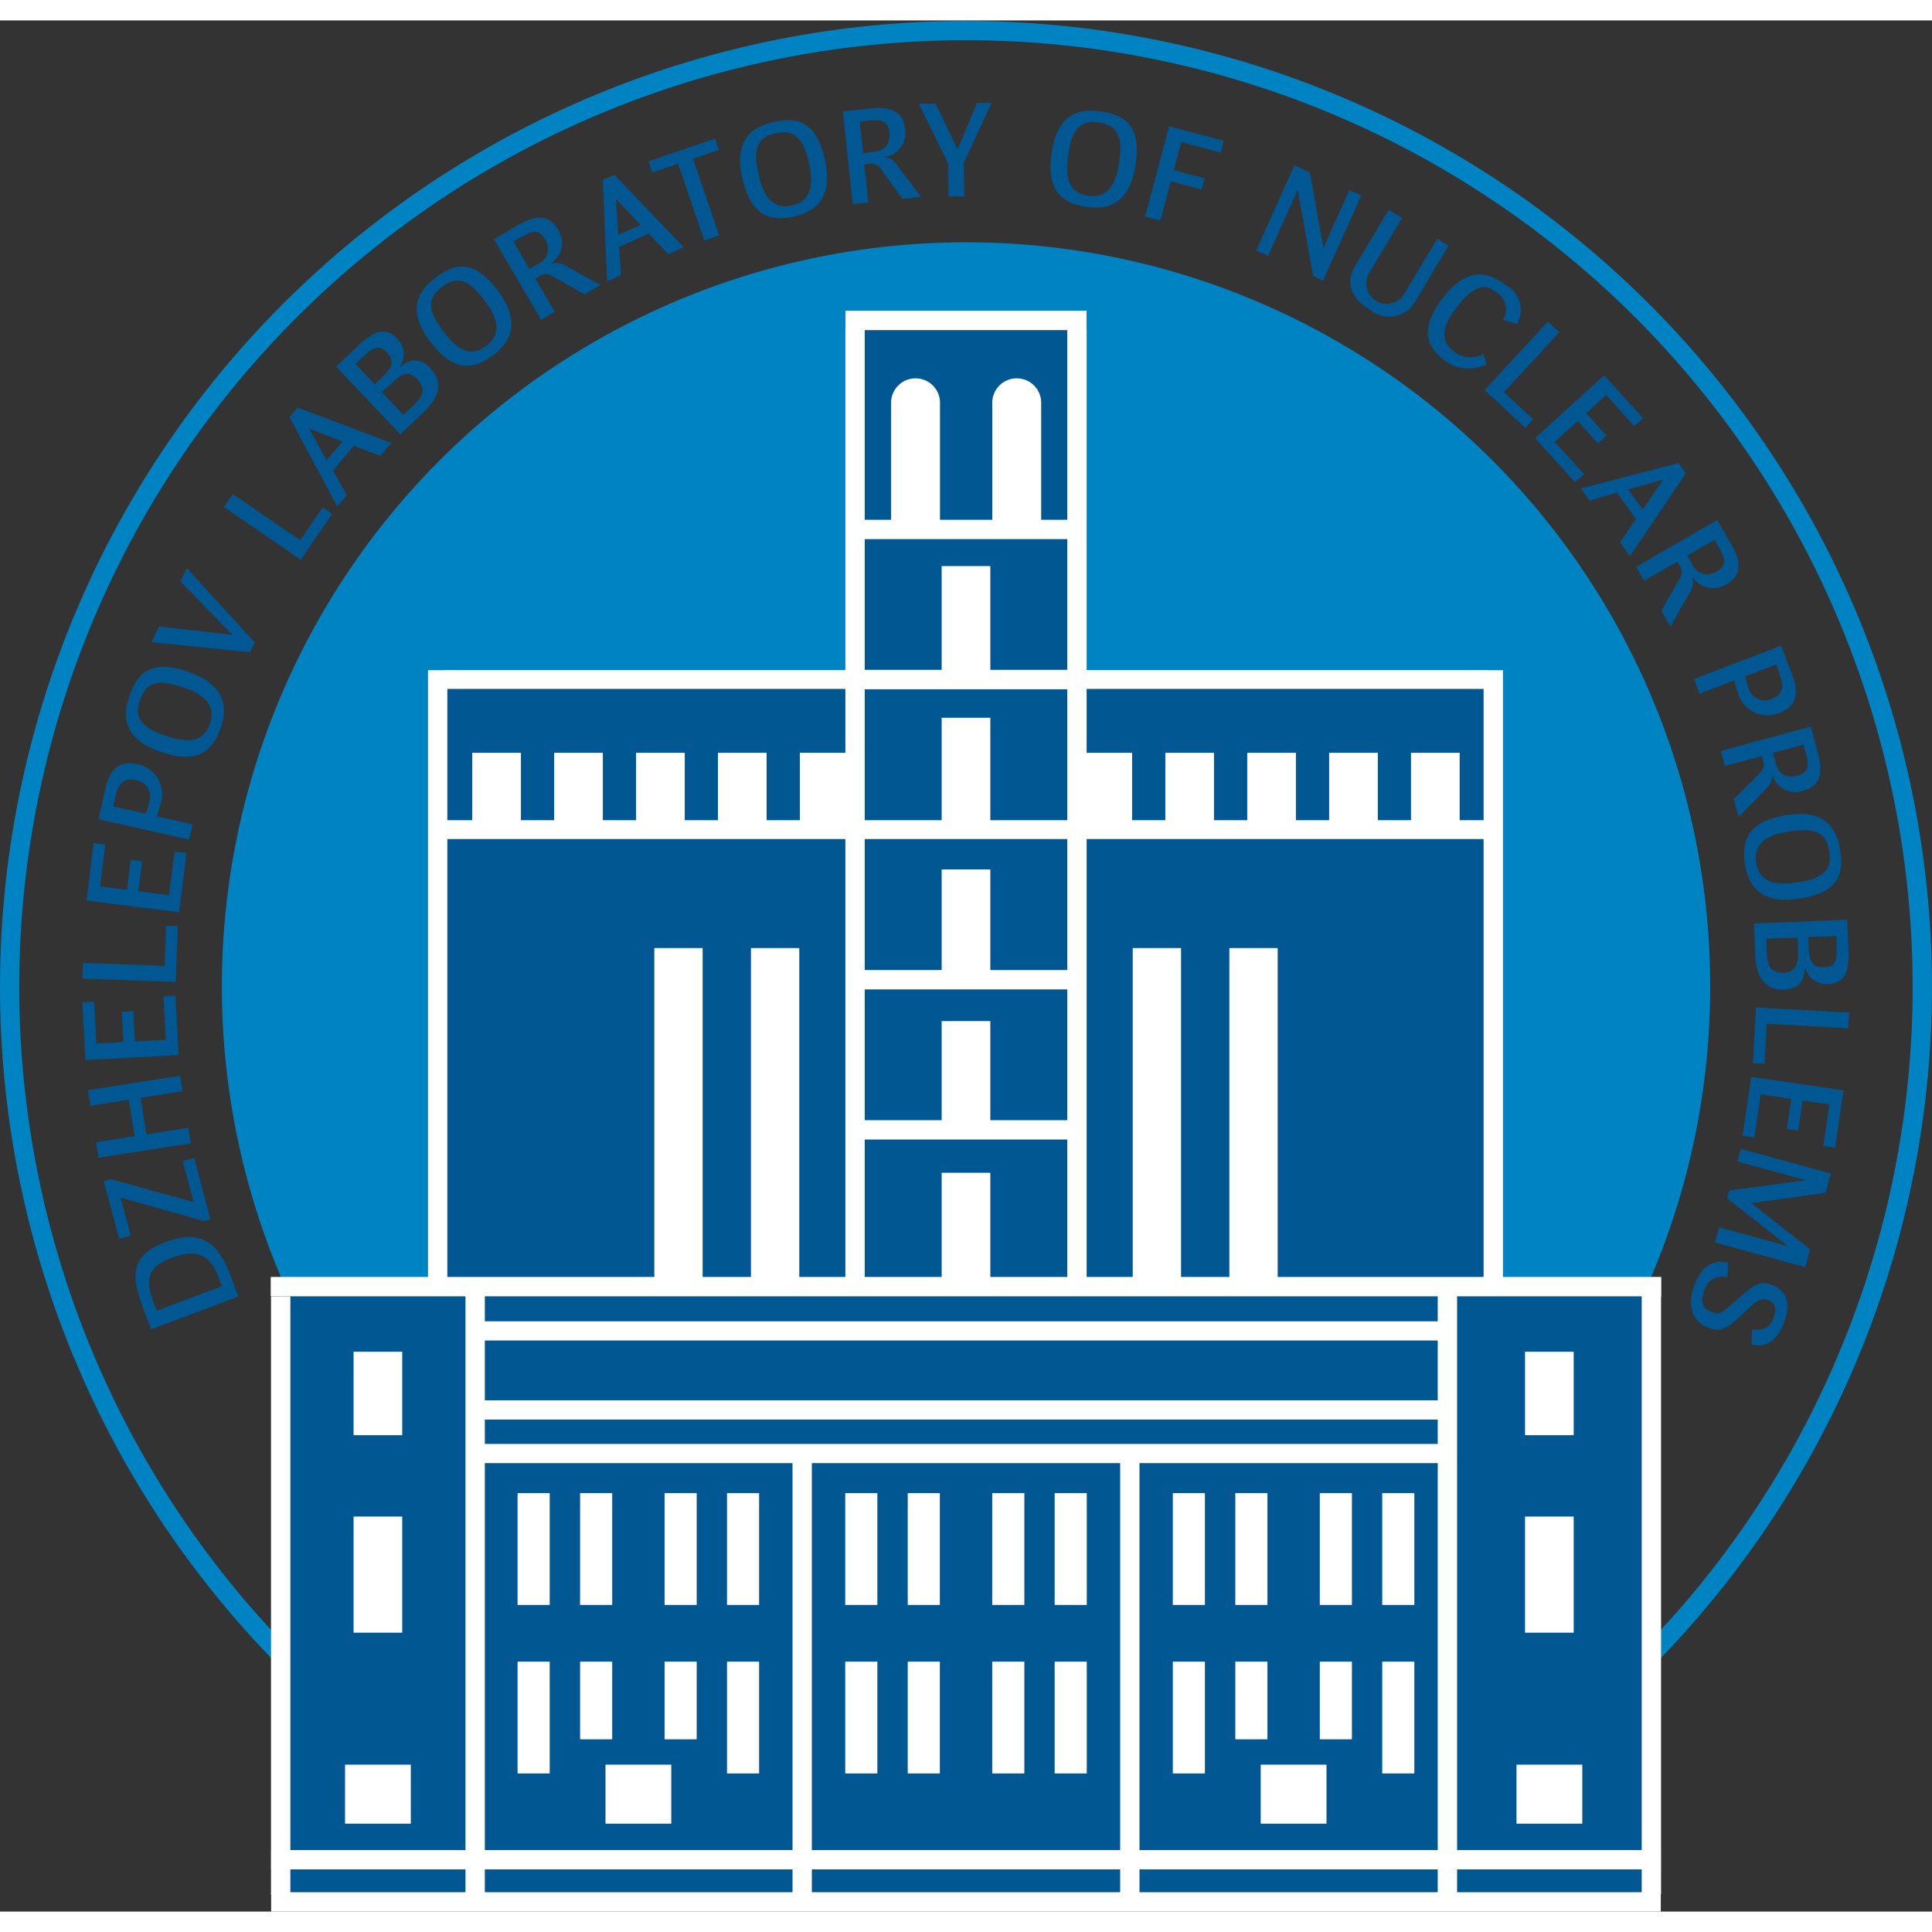 <svg xmlns="http://www.w3.org/2000/svg" width="90" height="90" viewBox="0 0 27.667 27.082">
  <rect x="0" y="0" width="27.667" height="27.082" fill="#333333" stroke="none"/>
  <g id="Group_2804" data-name="Group 2804" transform="translate(-193.156 -191.431)">
    <g id="Group_2692" data-name="Group 2692" transform="translate(193.156 191.431)">
      <path id="Path_7465" data-name="Path 7465" d="M200.915,217.7a13.833,13.833,0,1,1,12.167-.009l-.122-.248a13.557,13.557,0,1,0-11.924.009Z" transform="translate(-193.156 -191.431)" fill="#0083c3"/>
    </g>
    <g id="Group_2693" data-name="Group 2693" transform="translate(196.333 194.608)">
      <circle id="Ellipse_3113" data-name="Ellipse 3113" cx="10.657" cy="10.657" r="10.657" transform="translate(0 0)" fill="#0083c3"/>
    </g>
    <g id="Group_2694" data-name="Group 2694" transform="translate(197.138 195.717)">
      <path id="Path_7466" data-name="Path 7466" d="M362.019,368.286v-8.7h-5.994v-5.143h-3.151v5.143h-5.967v8.7h-2.3v8.756h19.7v-8.756Z" transform="translate(-344.612 -354.439)" fill="#005792"/>
    </g>
    <g id="Group_2695" data-name="Group 2695" transform="translate(194.335 192.609)">
      <path id="Path_7467" data-name="Path 7467" d="M268.312,854.695l.113.3-1.252.468-.128-.342c-.162-.434-.159-.723.334-.907S268.127,854.2,268.312,854.695Zm-.861-.248c-.363.136-.346.35-.244.623l.047.126.933-.349-.054-.145c-.1-.259-.266-.41-.648-.267Z" transform="translate(-266.189 -837.898)" fill="#005792"/>
      <path id="Path_7468" data-name="Path 7468" d="M249.646,811.337l.1-.026,1.187.328-.155-.588.165-.043.23.875-.1.027-1.184-.334.144.546-.165.043Z" transform="translate(-249.34 -795.896)" fill="#005792"/>
      <path id="Path_7469" data-name="Path 7469" d="M242.005,767.08l.6-.095.035.223-1.32.207-.035-.223.55-.086-.082-.522-.55.086-.035-.223,1.32-.207.035.222-.6.095Z" transform="translate(-241.087 -752.306)" fill="#005792"/>
      <path id="Path_7470" data-name="Path 7470" d="M239.341,722.516l.046.853-1.335.072-.045-.828.17-.009.032.6.388-.021-.023-.433.164-.009.023.433.442-.024-.034-.624Z" transform="translate(-238.008 -709.731)" fill="#005792"/>
      <path id="Path_7471" data-name="Path 7471" d="M239.465,684.482l-.028.8-1.336-.047.008-.225,1.169.041.02-.571Z" transform="translate(-238.099 -672.691)" fill="#005792"/>
      <path id="Path_7472" data-name="Path 7472" d="M241.741,639.6l-.107.847-1.326-.167.1-.823.169.021-.075.6.385.048.054-.43.163.021-.054.43.44.055.078-.62Z" transform="translate(-240.248 -628.854)" fill="#005792"/>
      <path id="Path_7473" data-name="Path 7473" d="M247.539,596.5a.871.871,0,0,1-.051.157l.517.116-.049.22-1.3-.293.085-.38c.049-.218.127-.486.472-.408A.439.439,0,0,1,247.539,596.5Zm-.642-.113-.029.131.464.1a1.314,1.314,0,0,0,.049-.158.239.239,0,0,0-.2-.321C246.974,596.093,246.923,596.268,246.9,596.384Z" transform="translate(-246.425 -586.439)" fill="#005792"/>
      <path id="Path_7474" data-name="Path 7474" d="M263.132,544.327c-.127.365-.363.515-.866.341-.549-.191-.533-.532-.442-.794s.248-.557.839-.352C263.172,543.7,263.247,544,263.132,544.327Zm-.582-.593c-.429-.149-.523.053-.572.192-.055.157-.088.358.33.5l.064.022c.433.15.554-.032.605-.179s.066-.368-.364-.517Z" transform="translate(-261.151 -535.374)" fill="#005792"/>
      <path id="Path_7475" data-name="Path 7475" d="M276.151,489.7l.972,1.066-.067.14-1.412-.145.107-.224,1.051.119-.743-.763Z" transform="translate(-274.654 -483.036)" fill="#005792"/>
      <path id="Path_7476" data-name="Path 7476" d="M316.584,449.658l-.451.657-1.1-.756.127-.186.965.662.323-.472Z" transform="translate(-313.006 -443.77)" fill="#005792"/>
      <path id="Path_7477" data-name="Path 7477" d="M352.275,402.778l-.158.186-.378-.145-.3.355.2.353-.139.163-.683-1.28.118-.138Zm-.7-.021-.478-.183.251.45Z" transform="translate(-347.85 -397.906)" fill="#005792"/>
      <path id="Path_7478" data-name="Path 7478" d="M377.5,362.028l-.341.323-.919-.97.286-.271c.164-.155.379-.349.58-.137a.309.309,0,0,1,.054.4l.009.01a.273.273,0,0,1,.42.022C377.854,361.68,377.577,361.955,377.5,362.028Zm-.86-.8-.122.116.275.29.122-.116c.111-.105.178-.208.048-.346C376.851,361.057,376.75,361.126,376.64,361.23Zm.355.427-.1.091.309.326.136-.129c.114-.108.214-.22.059-.384S377.115,361.545,377,361.658Z" transform="translate(-372.606 -357.602)" fill="#005792"/>
      <path id="Path_7479" data-name="Path 7479" d="M421.2,326.644c-.309.232-.589.224-.908-.2-.349-.465-.145-.739.078-.906s.517-.324.893.178C421.584,326.145,421.479,326.434,421.2,326.644Zm-.151-.817c-.273-.363-.463-.249-.582-.16-.133.1-.273.248-.008.6l.041.055c.275.367.477.283.6.19s.26-.268-.012-.632Z" transform="translate(-415.316 -323.029)" fill="#005792"/>
      <path id="Path_7480" data-name="Path 7480" d="M463.717,299.874l-.228.134-.474-.268a.15.15,0,0,0-.174.014l-.054.032.277.472-.194.114-.677-1.152.338-.2c.2-.115.428-.194.573.052a.351.351,0,0,1-.084.488l0,.007a.28.28,0,0,1,.238.053Zm-1.149-.677-.095.056.229.39.108-.063a.237.237,0,0,0,.108-.369C462.823,299.047,462.687,299.127,462.568,299.2Z" transform="translate(-456.299 -297.264)" fill="#005792"/>
      <path id="Path_7481" data-name="Path 7481" d="M522.783,276.571l-.223.1-.278-.295-.426.189.029.406-.2.087-.062-1.45.166-.074Zm-.619-.32-.352-.372.032.514Z" transform="translate(-514.17 -274.501)" fill="#005792"/>
      <path id="Path_7482" data-name="Path 7482" d="M547.316,255.994l-.371.126.375,1.1-.213.072-.375-1.1-.371.126-.055-.161.955-.324Z" transform="translate(-538.2 -255.318)" fill="#005792"/>
      <path id="Path_7483" data-name="Path 7483" d="M597,247.109c-.377.084-.629-.039-.745-.558-.126-.567.173-.733.444-.793s.6-.082.74.53C597.555,246.813,597.34,247.033,597,247.109Zm.2-.806c-.1-.444-.32-.418-.464-.386-.163.036-.351.113-.255.545l.015.067c.1.447.318.455.47.421s.348-.137.249-.581Z" transform="translate(-586.806 -245.479)" fill="#005792"/>
      <path id="Path_7484" data-name="Path 7484" d="M653.2,240.357l-.264.028-.321-.44a.15.15,0,0,0-.164-.059l-.062.007.058.544-.224.024-.141-1.329.39-.041c.226-.024.47,0,.5.284a.351.351,0,0,1-.278.41v.008c.088.006.139.073.195.147Zm-.767-1.091-.109.012.048.45.124-.013c.156-.017.273-.08.251-.291C652.723,239.234,652.567,239.251,652.429,239.265Z" transform="translate(-641.191 -239.008)" fill="#005792"/>
      <path id="Path_7485" data-name="Path 7485" d="M694.7,236.238l-.4.862.008.481-.225,0-.008-.477-.419-.853.242,0,.314.658.277-.667Z" transform="translate(-681.678 -236.238)" fill="#005792"/>
      <path id="Path_7486" data-name="Path 7486" d="M765.906,241.881c-.382-.058-.573-.264-.492-.79.088-.574.426-.62.7-.578s.593.142.5.762C766.533,241.806,766.253,241.934,765.906,241.881Zm.477-.679c.069-.449-.147-.505-.293-.527-.165-.025-.368-.022-.435.416l-.01.067c-.069.453.132.539.285.563s.374,0,.443-.451Z" transform="translate(-751.53 -240.389)" fill="#005792"/>
      <path id="Path_7487" data-name="Path 7487" d="M817.99,249.5l-.565-.15-.107.4.441.117-.043.161-.441-.117-.149.562-.218-.058.342-1.292.783.207Z" transform="translate(-801.688 -248.785)" fill="#005792"/>
      <path id="Path_7488" data-name="Path 7488" d="M878.2,272.051l-.142-.064-.222-1.235-.424.945-.171-.077.547-1.219.223.1.194,1.081.371-.827.171.077Z" transform="translate(-860.432 -269.503)" fill="#005792"/>
      <path id="Path_7489" data-name="Path 7489" d="M929.616,295.979a.431.431,0,0,1-.675.133c-.34-.2-.291-.462-.21-.6l.49-.821.193.116-.462.774a.292.292,0,1,0,.5.3l.464-.777.161.1Z" transform="translate(-910.514 -293.157)" fill="#005792"/>
      <path id="Path_7490" data-name="Path 7490" d="M971.712,330.984a.555.555,0,0,1-.589-.048c-.19-.144-.428-.384-.034-.9.309-.407.609-.408.891-.194a.408.408,0,0,1,.171.567l-.2-.059a.286.286,0,0,0-.085-.39c-.109-.082-.272-.192-.57.2l-.03.039c-.256.338-.142.51-.023.6a.392.392,0,0,0,.431.039Z" transform="translate(-951.607 -327.239)" fill="#005792"/>
      <path id="Path_7491" data-name="Path 7491" d="M1002.317,356.96l-.585-.541.907-.982.165.153-.794.859.42.388Z" transform="translate(-981.652 -352.303)" fill="#005792"/>
      <path id="Path_7492" data-name="Path 7492" d="M1029.829,386.327l-.573-.633.991-.9.556.615-.126.114-.4-.445-.288.26.291.322-.122.11-.291-.322-.329.3.419.463Z" transform="translate(-1008.453 -380.891)" fill="#005792"/>
      <path id="Path_7493" data-name="Path 7493" d="M1054.858,433.983l-.143-.2.23-.334-.274-.377-.391.113-.126-.173,1.4-.364.107.147Zm.183-.672.29-.422-.5.138Z" transform="translate(-1032.696 -427.488)" fill="#005792"/>
      <path id="Path_7494" data-name="Path 7494" d="M1084.827,465.343l-.132-.23.272-.472a.15.15,0,0,0-.013-.174l-.031-.054-.474.273-.113-.2,1.158-.668.2.339c.114.2.191.43-.057.572a.35.35,0,0,1-.488-.088l-.007,0a.28.28,0,0,1-.055.237Zm.687-1.143-.055-.1-.392.226.063.108a.237.237,0,0,0,.368.111C1085.661,464.455,1085.583,464.319,1085.514,464.2Z" transform="translate(-1062.084 -457.84)" fill="#005792"/>
      <path id="Path_7495" data-name="Path 7495" d="M1116.633,532.656a.9.9,0,0,1-.045-.159l-.5.189-.08-.21,1.249-.477.139.364c.08.209.163.475-.168.6A.439.439,0,0,1,1116.633,532.656Zm.6-.261-.048-.126-.444.169a1.33,1.33,0,0,0,.046.159.239.239,0,0,0,.341.16C1117.327,532.681,1117.273,532.507,1117.231,532.4Z" transform="translate(-1092.929 -524.223)" fill="#005792"/>
      <path id="Path_7496" data-name="Path 7496" d="M1130.641,577.263l-.069-.256.384-.386a.15.15,0,0,0,.032-.171l-.016-.06-.528.143-.059-.217,1.29-.35.1.378c.059.219.075.464-.2.539a.351.351,0,0,1-.449-.21l-.007,0c.008.088-.05.149-.114.215Zm.956-.93-.029-.106-.437.118.033.121c.041.152.123.257.327.2C1131.675,576.618,1131.633,576.466,1131.6,576.333Z" transform="translate(-1106.922 -567.033)" fill="#005792"/>
      <path id="Path_7497" data-name="Path 7497" d="M1143.3,624.366c-.059-.382.079-.625.6-.707.574-.089.72.22.763.495s.043.608-.576.7C1143.565,624.941,1143.359,624.712,1143.3,624.366Zm.792.251c.449-.07.438-.292.415-.438-.026-.165-.09-.358-.528-.29l-.067.01c-.453.07-.474.288-.451.442s.115.356.564.286Z" transform="translate(-1119.491 -613.458)" fill="#005792"/>
      <path id="Path_7498" data-name="Path 7498" d="M1148.538,681.792l-.019-.469,1.335-.053.016.393c.009.225.013.515-.279.526a.308.308,0,0,1-.333-.22h-.013c-.009.1-.021.291-.293.3C1148.567,682.287,1148.542,681.9,1148.538,681.792Zm.61-.136-.005-.132-.448.018.007.187c.006.157.025.306.25.3C1149.162,682.017,1149.155,681.821,1149.148,681.656Zm.556.014-.007-.168-.4.016.007.168c.006.153.039.271.228.264C1149.7,681.943,1149.71,681.821,1149.7,681.67Z" transform="translate(-1124.58 -669.569)" fill="#005792"/>
      <path id="Path_7499" data-name="Path 7499" d="M1147.892,729.8l.044-.8,1.334.074-.012.225-1.168-.065-.032.571Z" transform="translate(-1123.969 -716.044)" fill="#005792"/>
      <path id="Path_7500" data-name="Path 7500" d="M1142.26,767.679l.124-.845,1.322.194-.12.82-.169-.025.087-.594-.384-.056-.063.429-.163-.024.063-.429-.438-.064-.09.618Z" transform="translate(-1118.485 -752.884)" fill="#005792"/>
      <path id="Path_7501" data-name="Path 7501" d="M1127.3,807.412l.059-.217.984.269-.87-.685.031-.113,1.1-.144-.982-.269.049-.181,1.289.353-.076.276-1.062.147.841.662-.07.256Z" transform="translate(-1103.92 -791.09)" fill="#005792"/>
      <path id="Path_7502" data-name="Path 7502" d="M1114.3,867.812c.158-.384.41-.315.475-.3l-.011.212a.258.258,0,0,0-.323.174c-.057.138-.06.256.085.315.126.052.164.014.311-.114l.156-.136c.2-.173.279-.186.423-.127.208.086.269.266.143.573s-.322.3-.449.28l.009-.221c.156.015.248-.021.3-.152.042-.1.057-.214-.062-.263-.088-.036-.137-.026-.292.119l-.157.144c-.172.16-.269.19-.438.12C1114.254,868.346,1114.181,868.11,1114.3,867.812Z" transform="translate(-1091.207 -850.901)" fill="#005792"/>
    </g>
    <g id="Group_2698" data-name="Group 2698" transform="translate(205.262 195.848)">
      <g id="Group_2696" data-name="Group 2696" transform="translate(3.178 0)">
        <rect id="Rectangle_1630" data-name="Rectangle 1630" width="0.277" height="13.715" fill="#fff"/>
      </g>
      <g id="Group_2697" data-name="Group 2697" transform="translate(0 0)">
        <rect id="Rectangle_1631" data-name="Rectangle 1631" width="0.277" height="13.715" fill="#fff"/>
      </g>
    </g>
    <g id="Group_2701" data-name="Group 2701" transform="translate(199.285 200.736)">
      <g id="Group_2699" data-name="Group 2699" transform="translate(15.117 0)">
        <rect id="Rectangle_1632" data-name="Rectangle 1632" width="0.277" height="8.879" fill="#fff"/>
      </g>
      <g id="Group_2700" data-name="Group 2700" transform="translate(0 0)">
        <rect id="Rectangle_1633" data-name="Rectangle 1633" width="0.277" height="8.879" fill="#fff"/>
      </g>
    </g>
    <g id="Group_2702" data-name="Group 2702" transform="translate(199.511 202.884)">
      <line id="Line_449" data-name="Line 449" x2="14.957" transform="translate(0 0.135)" fill="#1d1d1b"/>
      <rect id="Rectangle_1634" data-name="Rectangle 1634" width="14.957" height="0.27" transform="translate(0 0)" fill="#fff"/>
    </g>
    <g id="Group_2703" data-name="Group 2703" transform="translate(199.511 200.734)">
      <line id="Line_450" data-name="Line 450" x2="14.957" transform="translate(0 0.135)" fill="#1d1d1b"/>
      <rect id="Rectangle_1635" data-name="Rectangle 1635" width="14.957" height="0.27" transform="translate(0 0)" fill="#fff"/>
    </g>
    <g id="Group_2704" data-name="Group 2704" transform="translate(205.506 200.731)">
      <line id="Line_451" data-name="Line 451" x2="2.967" transform="translate(0 0.138)" fill="#1d1d1b"/>
      <rect id="Rectangle_1636" data-name="Rectangle 1636" width="2.967" height="0.277" transform="translate(0 0)" fill="#fff"/>
    </g>
    <g id="Group_2705" data-name="Group 2705" transform="translate(205.506 205.03)">
      <line id="Line_452" data-name="Line 452" x2="2.967" transform="translate(0 0.138)" fill="#1d1d1b"/>
      <rect id="Rectangle_1637" data-name="Rectangle 1637" width="2.967" height="0.277" transform="translate(0)" fill="#fff"/>
    </g>
    <g id="Group_2706" data-name="Group 2706" transform="translate(205.506 207.18)">
      <line id="Line_453" data-name="Line 453" x2="2.967" transform="translate(0 0.138)" fill="#1d1d1b"/>
      <rect id="Rectangle_1638" data-name="Rectangle 1638" width="2.967" height="0.277" transform="translate(0 0)" fill="#fff"/>
    </g>
    <g id="Group_2707" data-name="Group 2707" transform="translate(199.917 211.816)">
      <line id="Line_454" data-name="Line 454" x2="13.96" transform="translate(0 0.137)" fill="#1d1d1b"/>
      <rect id="Rectangle_1639" data-name="Rectangle 1639" width="13.96" height="0.275" transform="translate(0 0)" fill="#fff"/>
    </g>
    <g id="Group_2708" data-name="Group 2708" transform="translate(197.039 218.236)">
      <line id="Line_455" data-name="Line 455" x2="19.9" transform="translate(0 0.138)" fill="#1d1d1b"/>
      <rect id="Rectangle_1640" data-name="Rectangle 1640" width="19.9" height="0.277" transform="translate(0 0)" fill="#fff"/>
    </g>
    <g id="Group_2709" data-name="Group 2709" transform="translate(197.039 217.632)">
      <line id="Line_456" data-name="Line 456" x2="19.9" transform="translate(0 0.138)" fill="#1d1d1b"/>
      <rect id="Rectangle_1641" data-name="Rectangle 1641" width="19.9" height="0.277" transform="translate(0 0)" fill="#fff"/>
    </g>
    <g id="Group_2710" data-name="Group 2710" transform="translate(199.998 210.06)">
      <line id="Line_457" data-name="Line 457" x2="13.894" transform="translate(0 0.137)" fill="#1d1d1b"/>
      <rect id="Rectangle_1642" data-name="Rectangle 1642" width="13.894" height="0.275" transform="translate(0 0)" fill="#fff"/>
    </g>
    <g id="Group_2711" data-name="Group 2711" transform="translate(199.998 211.192)">
      <line id="Line_458" data-name="Line 458" x2="13.848" transform="translate(0 0.137)" fill="#1d1d1b"/>
      <rect id="Rectangle_1643" data-name="Rectangle 1643" width="13.848" height="0.275" transform="translate(0 0)" fill="#fff"/>
    </g>
    <g id="Group_2712" data-name="Group 2712" transform="translate(205.307 198.582)">
      <line id="Line_459" data-name="Line 459" x2="3.365" transform="translate(0 0.138)" fill="#1d1d1b"/>
      <rect id="Rectangle_1644" data-name="Rectangle 1644" width="3.365" height="0.277" transform="translate(0 0)" fill="#fff"/>
    </g>
    <g id="Group_2713" data-name="Group 2713" transform="translate(205.263 195.589)">
      <line id="Line_460" data-name="Line 460" x2="3.453" transform="translate(0 0.138)" fill="#1d1d1b"/>
      <rect id="Rectangle_1645" data-name="Rectangle 1645" width="3.453" height="0.277" transform="translate(0 0)" fill="#fff"/>
    </g>
    <g id="Group_2714" data-name="Group 2714" transform="translate(197.033 209.425)">
      <rect id="Rectangle_1646" data-name="Rectangle 1646" width="19.913" height="0.277" transform="translate(0 0)" fill="#fff"/>
    </g>
    <g id="Group_2721" data-name="Group 2721" transform="translate(202.526 204.715)">
      <g id="Group_2717" data-name="Group 2717" transform="translate(0 0)">
        <g id="Group_2715" data-name="Group 2715" transform="translate(1.384)">
          <rect id="Rectangle_1647" data-name="Rectangle 1647" width="0.692" height="4.759" fill="#fff"/>
        </g>
        <g id="Group_2716" data-name="Group 2716">
          <rect id="Rectangle_1648" data-name="Rectangle 1648" width="0.692" height="4.759" fill="#fff"/>
        </g>
      </g>
      <g id="Group_2720" data-name="Group 2720" transform="translate(6.851 0)">
        <g id="Group_2718" data-name="Group 2718" transform="translate(1.384)">
          <rect id="Rectangle_1649" data-name="Rectangle 1649" width="0.692" height="4.759" fill="#fff"/>
        </g>
        <g id="Group_2719" data-name="Group 2719">
          <rect id="Rectangle_1650" data-name="Rectangle 1650" width="0.692" height="4.759" fill="#fff"/>
        </g>
      </g>
    </g>
    <g id="Group_2730" data-name="Group 2730" transform="translate(205.917 196.557)">
      <g id="Group_2722" data-name="Group 2722" transform="translate(0.724 2.688)">
        <rect id="Rectangle_1651" data-name="Rectangle 1651" width="0.697" height="1.64" fill="#fff"/>
      </g>
      <g id="Group_2725" data-name="Group 2725" transform="translate(0 0)">
        <g id="Group_2723" data-name="Group 2723">
          <path id="Rectangle_1652" data-name="Rectangle 1652" d="M.348,0h0A.348.348,0,0,1,.7.348V2.166a0,0,0,0,1,0,0H0a0,0,0,0,1,0,0V.348A.348.348,0,0,1,.348,0Z" fill="#fff"/>
        </g>
        <g id="Group_2724" data-name="Group 2724" transform="translate(1.449)">
          <path id="Rectangle_1653" data-name="Rectangle 1653" d="M.348,0h0A.348.348,0,0,1,.7.348V2.166a0,0,0,0,1,0,0H0a0,0,0,0,1,0,0V.348A.348.348,0,0,1,.348,0Z" fill="#fff"/>
        </g>
      </g>
      <g id="Group_2726" data-name="Group 2726" transform="translate(0.724 4.86)">
        <rect id="Rectangle_1654" data-name="Rectangle 1654" width="0.697" height="1.64" fill="#fff"/>
      </g>
      <g id="Group_2727" data-name="Group 2727" transform="translate(0.724 7.032)">
        <rect id="Rectangle_1655" data-name="Rectangle 1655" width="0.697" height="1.64" fill="#fff"/>
      </g>
      <g id="Group_2728" data-name="Group 2728" transform="translate(0.724 9.204)">
        <rect id="Rectangle_1656" data-name="Rectangle 1656" width="0.697" height="1.64" fill="#fff"/>
      </g>
      <g id="Group_2729" data-name="Group 2729" transform="translate(0.724 11.376)">
        <rect id="Rectangle_1657" data-name="Rectangle 1657" width="0.697" height="1.64" fill="#fff"/>
      </g>
    </g>
    <g id="Group_2745" data-name="Group 2745" transform="translate(197.037 209.693)">
      <g id="Group_2733" data-name="Group 2733" transform="translate(0 0.002)">
        <g id="Group_2731" data-name="Group 2731" transform="translate(2.785)">
          <rect id="Rectangle_1658" data-name="Rectangle 1658" width="0.277" height="8.571" fill="#fff"/>
        </g>
        <g id="Group_2732" data-name="Group 2732" transform="translate(0 0.008)">
          <rect id="Rectangle_1659" data-name="Rectangle 1659" width="0.277" height="8.571" fill="#fff"/>
        </g>
      </g>
      <g id="Group_2736" data-name="Group 2736" transform="translate(16.708 0)">
        <g id="Group_2734" data-name="Group 2734" transform="translate(0 0.002)">
          <rect id="Rectangle_1660" data-name="Rectangle 1660" width="0.277" height="8.571" fill="#fff"/>
        </g>
        <g id="Group_2735" data-name="Group 2735" transform="translate(2.921)">
          <rect id="Rectangle_1661" data-name="Rectangle 1661" width="0.277" height="8.571" fill="#fff"/>
        </g>
      </g>
      <g id="Group_2740" data-name="Group 2740" transform="translate(1.06 0.803)">
        <g id="Group_2737" data-name="Group 2737" transform="translate(0.122)">
          <rect id="Rectangle_1662" data-name="Rectangle 1662" width="0.697" height="1.195" fill="#fff"/>
        </g>
        <g id="Group_2738" data-name="Group 2738" transform="translate(0.122 2.36)">
          <rect id="Rectangle_1663" data-name="Rectangle 1663" width="0.697" height="1.663" fill="#fff"/>
        </g>
        <g id="Group_2739" data-name="Group 2739" transform="translate(0 5.913)">
          <rect id="Rectangle_1664" data-name="Rectangle 1664" width="0.942" height="0.845" fill="#fff"/>
        </g>
      </g>
      <g id="Group_2744" data-name="Group 2744" transform="translate(17.836 0.803)">
        <g id="Group_2741" data-name="Group 2741" transform="translate(0.122)">
          <rect id="Rectangle_1665" data-name="Rectangle 1665" width="0.697" height="1.195" fill="#fff"/>
        </g>
        <g id="Group_2742" data-name="Group 2742" transform="translate(0.122 2.36)">
          <rect id="Rectangle_1666" data-name="Rectangle 1666" width="0.697" height="1.663" fill="#fff"/>
        </g>
        <g id="Group_2743" data-name="Group 2743" transform="translate(0 5.913)">
          <rect id="Rectangle_1667" data-name="Rectangle 1667" width="0.942" height="0.845" fill="#fff"/>
        </g>
      </g>
    </g>
    <g id="Group_2792" data-name="Group 2792" transform="translate(200.568 211.954)">
      <g id="Group_2746" data-name="Group 2746" transform="translate(8.629 0)">
        <rect id="Rectangle_1668" data-name="Rectangle 1668" width="0.277" height="6.314" fill="#fff"/>
      </g>
      <g id="Group_2747" data-name="Group 2747" transform="translate(3.937 0)">
        <rect id="Rectangle_1669" data-name="Rectangle 1669" width="0.277" height="6.314" fill="#fff"/>
      </g>
      <g id="Group_2762" data-name="Group 2762" transform="translate(9.383 0.567)">
        <g id="Group_2760" data-name="Group 2760">
          <g id="Group_2750" data-name="Group 2750">
            <g id="Group_2748" data-name="Group 2748">
              <rect id="Rectangle_1670" data-name="Rectangle 1670" width="0.46" height="1.601" fill="#fff"/>
            </g>
            <g id="Group_2749" data-name="Group 2749" transform="translate(0 2.413)">
              <rect id="Rectangle_1671" data-name="Rectangle 1671" width="0.46" height="1.601" fill="#fff"/>
            </g>
          </g>
          <g id="Group_2753" data-name="Group 2753" transform="translate(2.999)">
            <g id="Group_2751" data-name="Group 2751">
              <rect id="Rectangle_1672" data-name="Rectangle 1672" width="0.46" height="1.601" fill="#fff"/>
            </g>
            <g id="Group_2752" data-name="Group 2752" transform="translate(0 2.413)">
              <rect id="Rectangle_1673" data-name="Rectangle 1673" width="0.46" height="1.601" fill="#fff"/>
            </g>
          </g>
          <g id="Group_2756" data-name="Group 2756" transform="translate(0.895)">
            <g id="Group_2754" data-name="Group 2754">
              <rect id="Rectangle_1674" data-name="Rectangle 1674" width="0.46" height="1.601" fill="#fff"/>
            </g>
            <g id="Group_2755" data-name="Group 2755" transform="translate(0 2.413)">
              <rect id="Rectangle_1675" data-name="Rectangle 1675" width="0.46" height="1.112" fill="#fff"/>
            </g>
          </g>
          <g id="Group_2759" data-name="Group 2759" transform="translate(2.105)">
            <g id="Group_2757" data-name="Group 2757">
              <rect id="Rectangle_1676" data-name="Rectangle 1676" width="0.46" height="1.601" fill="#fff"/>
            </g>
            <g id="Group_2758" data-name="Group 2758" transform="translate(0 2.413)">
              <rect id="Rectangle_1677" data-name="Rectangle 1677" width="0.46" height="1.112" fill="#fff"/>
            </g>
          </g>
        </g>
        <g id="Group_2761" data-name="Group 2761" transform="translate(1.259 3.888)">
          <rect id="Rectangle_1678" data-name="Rectangle 1678" width="0.942" height="0.845" fill="#fff"/>
        </g>
      </g>
      <g id="Group_2777" data-name="Group 2777" transform="translate(0 0.567)">
        <g id="Group_2775" data-name="Group 2775">
          <g id="Group_2765" data-name="Group 2765">
            <g id="Group_2763" data-name="Group 2763">
              <rect id="Rectangle_1679" data-name="Rectangle 1679" width="0.46" height="1.601" fill="#fff"/>
            </g>
            <g id="Group_2764" data-name="Group 2764" transform="translate(0 2.413)">
              <rect id="Rectangle_1680" data-name="Rectangle 1680" width="0.46" height="1.601" fill="#fff"/>
            </g>
          </g>
          <g id="Group_2768" data-name="Group 2768" transform="translate(2.999)">
            <g id="Group_2766" data-name="Group 2766">
              <rect id="Rectangle_1681" data-name="Rectangle 1681" width="0.46" height="1.601" fill="#fff"/>
            </g>
            <g id="Group_2767" data-name="Group 2767" transform="translate(0 2.413)">
              <rect id="Rectangle_1682" data-name="Rectangle 1682" width="0.46" height="1.601" fill="#fff"/>
            </g>
          </g>
          <g id="Group_2771" data-name="Group 2771" transform="translate(0.895)">
            <g id="Group_2769" data-name="Group 2769">
              <rect id="Rectangle_1683" data-name="Rectangle 1683" width="0.46" height="1.601" fill="#fff"/>
            </g>
            <g id="Group_2770" data-name="Group 2770" transform="translate(0 2.413)">
              <rect id="Rectangle_1684" data-name="Rectangle 1684" width="0.46" height="1.112" fill="#fff"/>
            </g>
          </g>
          <g id="Group_2774" data-name="Group 2774" transform="translate(2.105)">
            <g id="Group_2772" data-name="Group 2772">
              <rect id="Rectangle_1685" data-name="Rectangle 1685" width="0.46" height="1.601" fill="#fff"/>
            </g>
            <g id="Group_2773" data-name="Group 2773" transform="translate(0 2.413)">
              <rect id="Rectangle_1686" data-name="Rectangle 1686" width="0.46" height="1.112" fill="#fff"/>
            </g>
          </g>
        </g>
        <g id="Group_2776" data-name="Group 2776" transform="translate(1.259 3.888)">
          <rect id="Rectangle_1687" data-name="Rectangle 1687" width="0.942" height="0.845" fill="#fff"/>
        </g>
      </g>
      <g id="Group_2791" data-name="Group 2791" transform="translate(4.692 0.567)">
        <g id="Group_2790" data-name="Group 2790">
          <g id="Group_2780" data-name="Group 2780">
            <g id="Group_2778" data-name="Group 2778">
              <rect id="Rectangle_1688" data-name="Rectangle 1688" width="0.46" height="1.601" fill="#fff"/>
            </g>
            <g id="Group_2779" data-name="Group 2779" transform="translate(0 2.413)">
              <rect id="Rectangle_1689" data-name="Rectangle 1689" width="0.46" height="1.601" fill="#fff"/>
            </g>
          </g>
          <g id="Group_2783" data-name="Group 2783" transform="translate(2.999)">
            <g id="Group_2781" data-name="Group 2781">
              <rect id="Rectangle_1690" data-name="Rectangle 1690" width="0.46" height="1.601" fill="#fff"/>
            </g>
            <g id="Group_2782" data-name="Group 2782" transform="translate(0 2.413)">
              <rect id="Rectangle_1691" data-name="Rectangle 1691" width="0.46" height="1.601" fill="#fff"/>
            </g>
          </g>
          <g id="Group_2786" data-name="Group 2786" transform="translate(0.895)">
            <g id="Group_2784" data-name="Group 2784">
              <rect id="Rectangle_1692" data-name="Rectangle 1692" width="0.46" height="1.601" fill="#fff"/>
            </g>
            <g id="Group_2785" data-name="Group 2785" transform="translate(0 2.413)">
              <rect id="Rectangle_1693" data-name="Rectangle 1693" width="0.46" height="1.601" fill="#fff"/>
            </g>
          </g>
          <g id="Group_2789" data-name="Group 2789" transform="translate(2.105)">
            <g id="Group_2787" data-name="Group 2787">
              <rect id="Rectangle_1694" data-name="Rectangle 1694" width="0.46" height="1.601" fill="#fff"/>
            </g>
            <g id="Group_2788" data-name="Group 2788" transform="translate(0 2.413)">
              <rect id="Rectangle_1695" data-name="Rectangle 1695" width="0.46" height="1.601" fill="#fff"/>
            </g>
          </g>
        </g>
      </g>
    </g>
    <g id="Group_2803" data-name="Group 2803" transform="translate(199.919 201.919)">
      <g id="Group_2793" data-name="Group 2793" transform="translate(0)">
        <rect id="Rectangle_1696" data-name="Rectangle 1696" width="0.697" height="1.076" fill="#fff"/>
      </g>
      <g id="Group_2794" data-name="Group 2794" transform="translate(4.691)">
        <rect id="Rectangle_1697" data-name="Rectangle 1697" width="0.697" height="1.076" fill="#fff"/>
      </g>
      <g id="Group_2795" data-name="Group 2795" transform="translate(1.173)">
        <rect id="Rectangle_1698" data-name="Rectangle 1698" width="0.697" height="1.076" fill="#fff"/>
      </g>
      <g id="Group_2796" data-name="Group 2796" transform="translate(2.346)">
        <rect id="Rectangle_1699" data-name="Rectangle 1699" width="0.697" height="1.076" fill="#fff"/>
      </g>
      <g id="Group_2797" data-name="Group 2797" transform="translate(3.518)">
        <rect id="Rectangle_1700" data-name="Rectangle 1700" width="0.697" height="1.076" fill="#fff"/>
      </g>
      <g id="Group_2798" data-name="Group 2798" transform="translate(8.752)">
        <rect id="Rectangle_1701" data-name="Rectangle 1701" width="0.697" height="1.076" fill="#fff"/>
      </g>
      <g id="Group_2799" data-name="Group 2799" transform="translate(13.443)">
        <rect id="Rectangle_1702" data-name="Rectangle 1702" width="0.697" height="1.076" fill="#fff"/>
      </g>
      <g id="Group_2800" data-name="Group 2800" transform="translate(9.925)">
        <rect id="Rectangle_1703" data-name="Rectangle 1703" width="0.697" height="1.076" fill="#fff"/>
      </g>
      <g id="Group_2801" data-name="Group 2801" transform="translate(11.098)">
        <rect id="Rectangle_1704" data-name="Rectangle 1704" width="0.697" height="1.076" fill="#fff"/>
      </g>
      <g id="Group_2802" data-name="Group 2802" transform="translate(12.271)">
        <rect id="Rectangle_1705" data-name="Rectangle 1705" width="0.697" height="1.076" fill="#fff"/>
      </g>
    </g>
  </g>
</svg>
